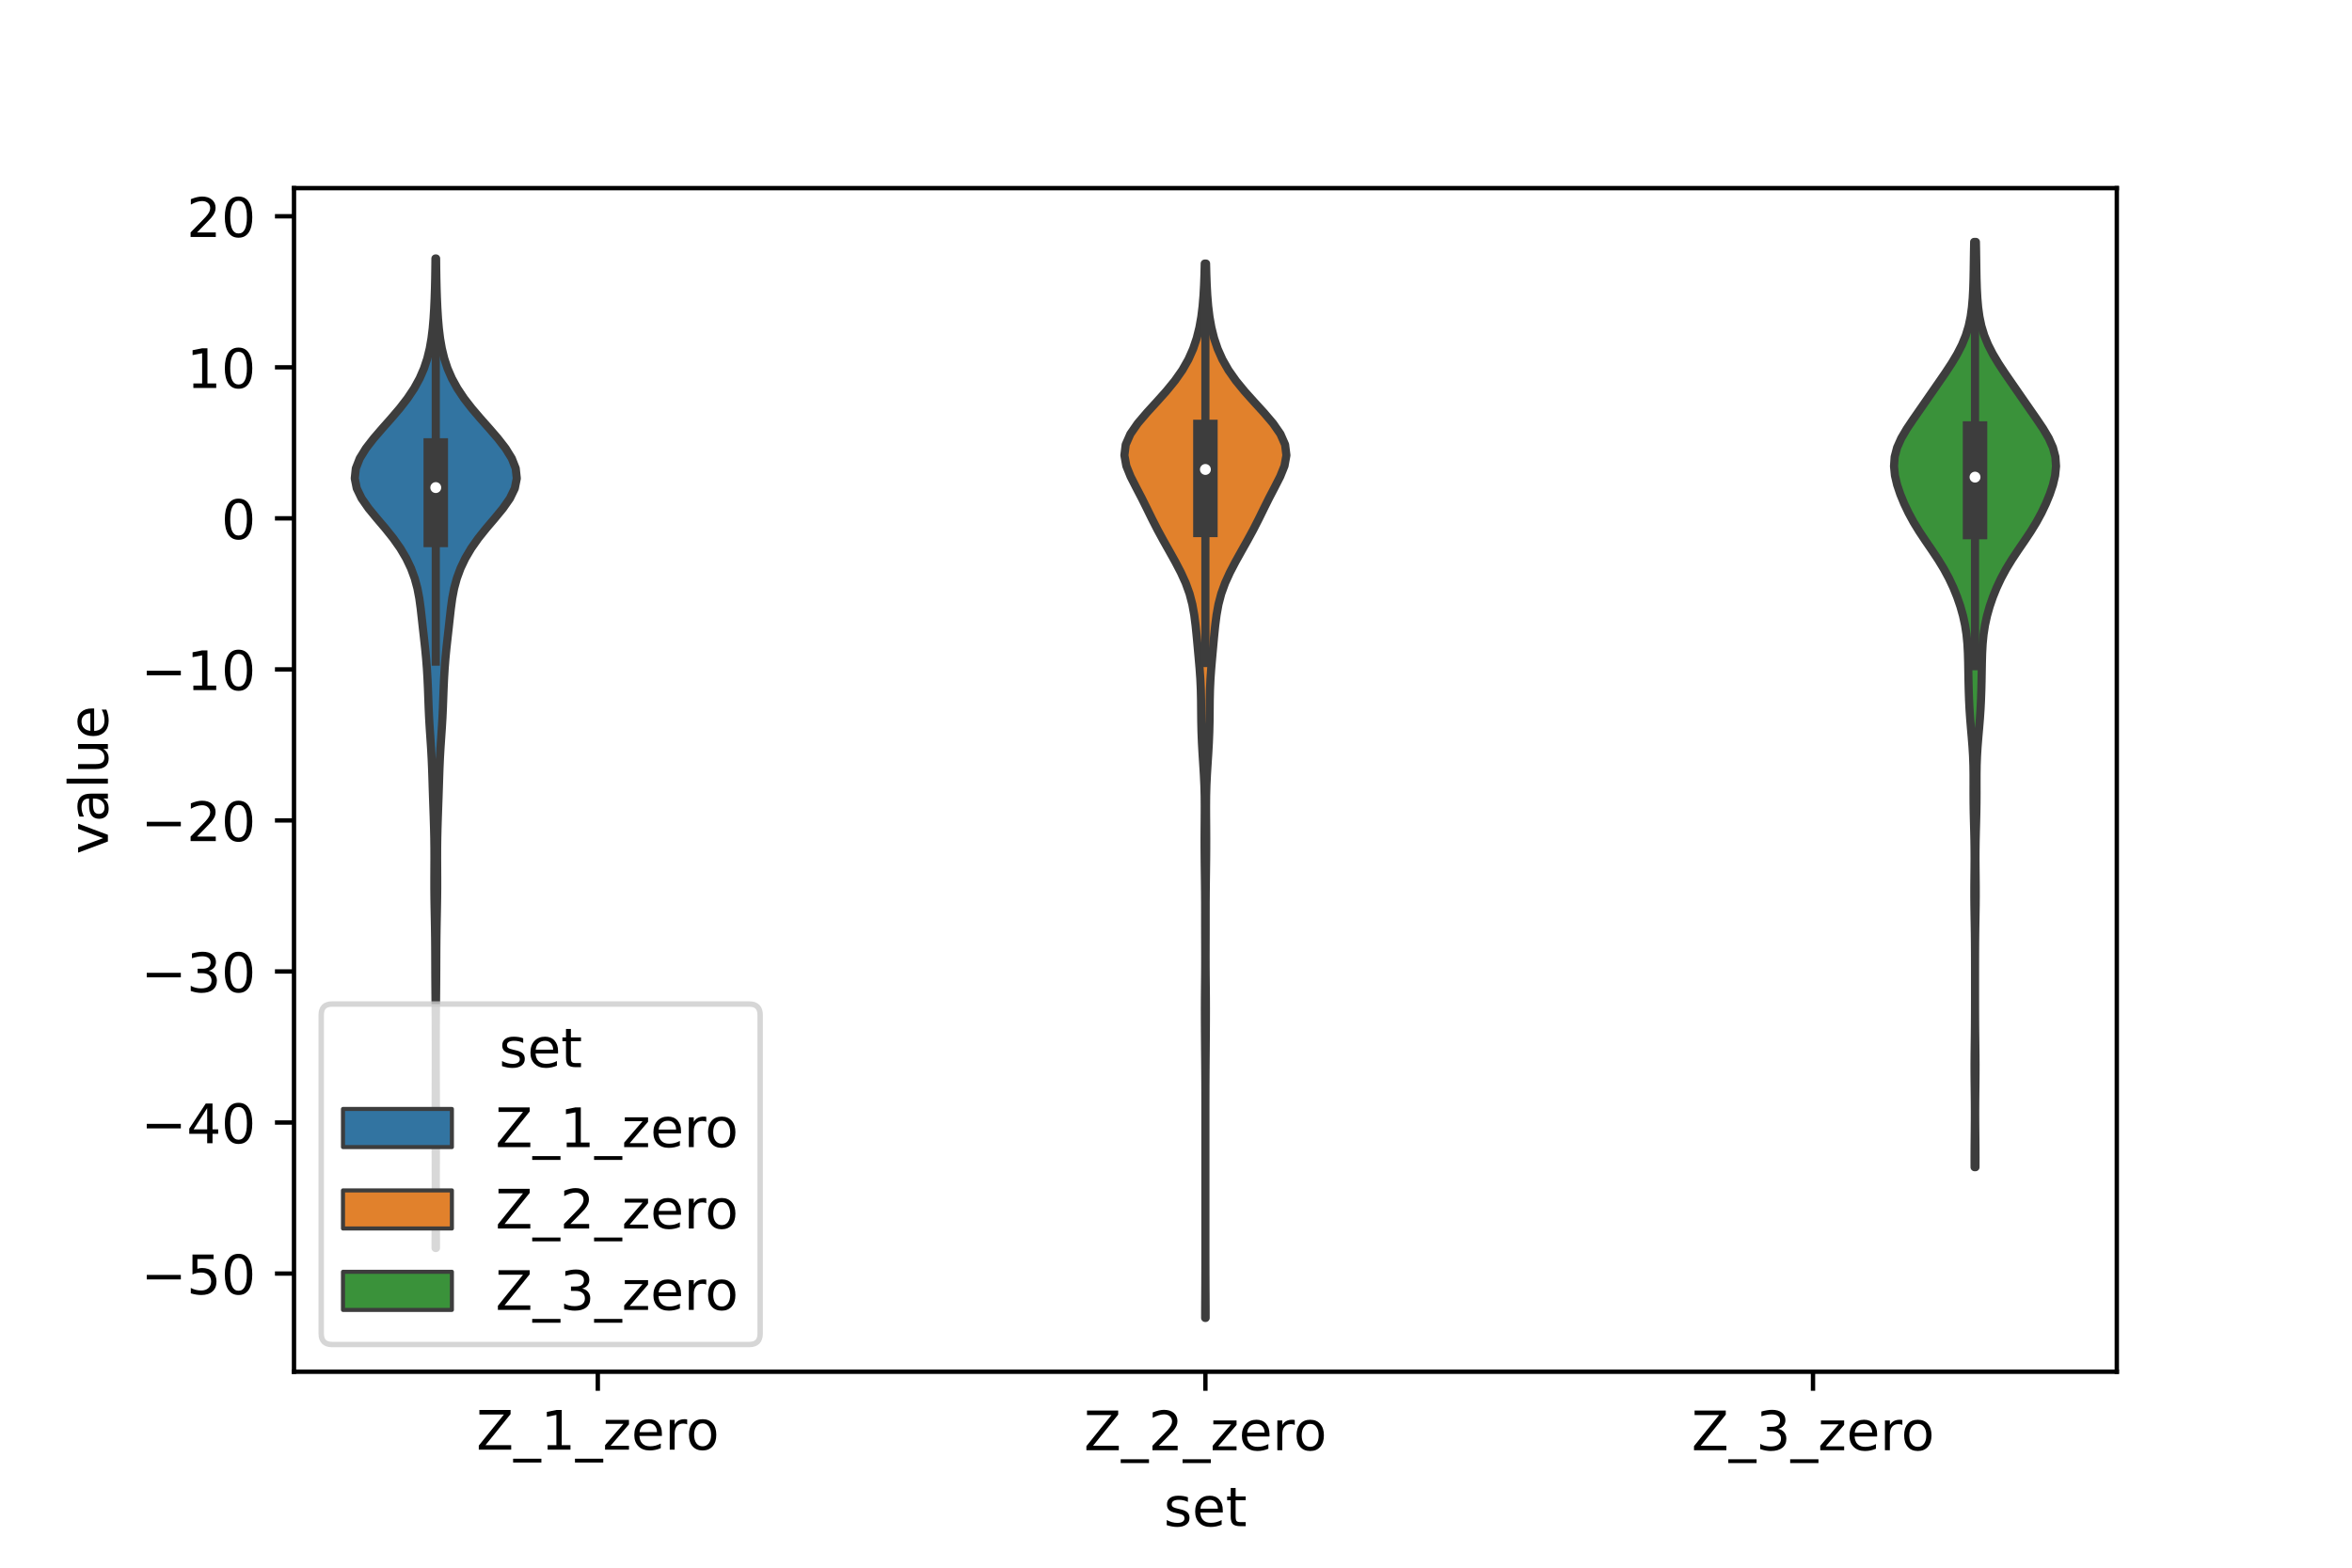 <?xml version="1.0" encoding="utf-8" standalone="no"?>
<!DOCTYPE svg PUBLIC "-//W3C//DTD SVG 1.1//EN"
  "http://www.w3.org/Graphics/SVG/1.1/DTD/svg11.dtd">
<!-- Created with matplotlib (https://matplotlib.org/) -->
<svg height="288pt" version="1.1" viewBox="0 0 432 288" width="432pt" xmlns="http://www.w3.org/2000/svg" xmlns:xlink="http://www.w3.org/1999/xlink">
 <defs>
  <style type="text/css">*{stroke-linecap:butt;stroke-linejoin:round;}</style>
 </defs>
 <g id="figure_1">
  <g id="patch_1">
   <path d="M 0 288 
L 432 288 
L 432 0 
L 0 0 
z
" style="fill:#ffffff;"/>
  </g>
  <g id="axes_1">
   <g id="patch_2">
    <path d="M 54 252 
L 388.8 252 
L 388.8 34.56 
L 54 34.56 
z
" style="fill:#ffffff;"/>
   </g>
   <g id="PolyCollection_1">
    <defs>
     <path d="M 80.078 -58.729 
L 80.002 -58.729 
L 80.005 -60.565 
L 80.013 -62.401 
L 80.022 -64.237 
L 80.029 -66.073 
L 80.034 -67.91 
L 80.036 -69.746 
L 80.035 -71.582 
L 80.03 -73.418 
L 80.023 -75.254 
L 80.014 -77.091 
L 80.006 -78.927 
L 80.003 -80.763 
L 80.005 -82.599 
L 80.011 -84.435 
L 80.02 -86.272 
L 80.029 -88.108 
L 80.034 -89.944 
L 80.037 -91.78 
L 80.039 -93.616 
L 80.038 -95.453 
L 80.036 -97.289 
L 80.031 -99.125 
L 80.021 -100.961 
L 80.007 -102.798 
L 79.99 -104.634 
L 79.973 -106.47 
L 79.959 -108.306 
L 79.951 -110.142 
L 79.945 -111.979 
L 79.936 -113.815 
L 79.92 -115.651 
L 79.894 -117.487 
L 79.86 -119.323 
L 79.824 -121.16 
L 79.794 -122.996 
L 79.776 -124.832 
L 79.776 -126.668 
L 79.785 -128.504 
L 79.793 -130.341 
L 79.788 -132.177 
L 79.765 -134.013 
L 79.723 -135.849 
L 79.667 -137.686 
L 79.604 -139.522 
L 79.539 -141.358 
L 79.479 -143.194 
L 79.421 -145.03 
L 79.358 -146.867 
L 79.279 -148.703 
L 79.176 -150.539 
L 79.054 -152.375 
L 78.929 -154.211 
L 78.819 -156.048 
L 78.734 -157.884 
L 78.666 -159.72 
L 78.599 -161.556 
L 78.515 -163.392 
L 78.405 -165.229 
L 78.261 -167.065 
L 78.083 -168.901 
L 77.882 -170.737 
L 77.674 -172.574 
L 77.472 -174.41 
L 77.265 -176.246 
L 77.015 -178.082 
L 76.667 -179.918 
L 76.17 -181.755 
L 75.494 -183.591 
L 74.62 -185.427 
L 73.536 -187.263 
L 72.242 -189.099 
L 70.772 -190.936 
L 69.211 -192.772 
L 67.7 -194.608 
L 66.415 -196.444 
L 65.527 -198.28 
L 65.16 -200.117 
L 65.358 -201.953 
L 66.078 -203.789 
L 67.213 -205.625 
L 68.636 -207.461 
L 70.221 -209.298 
L 71.85 -211.134 
L 73.419 -212.97 
L 74.842 -214.806 
L 76.069 -216.643 
L 77.079 -218.479 
L 77.877 -220.315 
L 78.484 -222.151 
L 78.931 -223.987 
L 79.25 -225.824 
L 79.475 -227.66 
L 79.632 -229.496 
L 79.745 -231.332 
L 79.828 -233.168 
L 79.889 -235.005 
L 79.931 -236.841 
L 79.96 -238.677 
L 79.98 -240.513 
L 80.1 -240.513 
L 80.1 -240.513 
L 80.12 -238.677 
L 80.149 -236.841 
L 80.191 -235.005 
L 80.252 -233.168 
L 80.335 -231.332 
L 80.448 -229.496 
L 80.605 -227.66 
L 80.83 -225.824 
L 81.149 -223.987 
L 81.596 -222.151 
L 82.203 -220.315 
L 83.001 -218.479 
L 84.011 -216.643 
L 85.238 -214.806 
L 86.661 -212.97 
L 88.23 -211.134 
L 89.859 -209.298 
L 91.444 -207.461 
L 92.867 -205.625 
L 94.002 -203.789 
L 94.722 -201.953 
L 94.92 -200.117 
L 94.553 -198.28 
L 93.665 -196.444 
L 92.38 -194.608 
L 90.869 -192.772 
L 89.308 -190.936 
L 87.838 -189.099 
L 86.544 -187.263 
L 85.46 -185.427 
L 84.586 -183.591 
L 83.91 -181.755 
L 83.413 -179.918 
L 83.065 -178.082 
L 82.815 -176.246 
L 82.608 -174.41 
L 82.406 -172.574 
L 82.198 -170.737 
L 81.997 -168.901 
L 81.819 -167.065 
L 81.675 -165.229 
L 81.565 -163.392 
L 81.481 -161.556 
L 81.414 -159.72 
L 81.346 -157.884 
L 81.261 -156.048 
L 81.151 -154.211 
L 81.026 -152.375 
L 80.904 -150.539 
L 80.801 -148.703 
L 80.722 -146.867 
L 80.659 -145.03 
L 80.601 -143.194 
L 80.541 -141.358 
L 80.476 -139.522 
L 80.413 -137.686 
L 80.357 -135.849 
L 80.315 -134.013 
L 80.292 -132.177 
L 80.287 -130.341 
L 80.295 -128.504 
L 80.304 -126.668 
L 80.304 -124.832 
L 80.286 -122.996 
L 80.256 -121.16 
L 80.22 -119.323 
L 80.186 -117.487 
L 80.16 -115.651 
L 80.144 -113.815 
L 80.135 -111.979 
L 80.129 -110.142 
L 80.121 -108.306 
L 80.107 -106.47 
L 80.09 -104.634 
L 80.073 -102.798 
L 80.059 -100.961 
L 80.049 -99.125 
L 80.044 -97.289 
L 80.042 -95.453 
L 80.041 -93.616 
L 80.043 -91.78 
L 80.046 -89.944 
L 80.051 -88.108 
L 80.06 -86.272 
L 80.069 -84.435 
L 80.075 -82.599 
L 80.077 -80.763 
L 80.074 -78.927 
L 80.066 -77.091 
L 80.057 -75.254 
L 80.05 -73.418 
L 80.045 -71.582 
L 80.044 -69.746 
L 80.046 -67.91 
L 80.051 -66.073 
L 80.058 -64.237 
L 80.067 -62.401 
L 80.075 -60.565 
L 80.078 -58.729 
z
" id="m6e4113f331" style="stroke:#3d3d3d;stroke-width:1.5;"/>
    </defs>
    <g clip-path="url(#pb51e93d562)">
     <use style="fill:#3274a1;stroke:#3d3d3d;stroke-width:1.5;" x="0" xlink:href="#m6e4113f331" y="288"/>
    </g>
   </g>
   <g id="PolyCollection_2">
    <defs>
     <path d="M 221.443 -45.884 
L 221.357 -45.884 
L 221.361 -47.84 
L 221.372 -49.797 
L 221.384 -51.753 
L 221.392 -53.71 
L 221.397 -55.666 
L 221.399 -57.623 
L 221.4 -59.579 
L 221.4 -61.536 
L 221.4 -63.492 
L 221.4 -65.449 
L 221.4 -67.405 
L 221.4 -69.362 
L 221.4 -71.318 
L 221.4 -73.275 
L 221.4 -75.231 
L 221.4 -77.188 
L 221.4 -79.144 
L 221.4 -81.101 
L 221.4 -83.057 
L 221.399 -85.014 
L 221.396 -86.97 
L 221.391 -88.927 
L 221.38 -90.883 
L 221.366 -92.84 
L 221.349 -94.796 
L 221.334 -96.753 
L 221.32 -98.709 
L 221.311 -100.666 
L 221.307 -102.622 
L 221.313 -104.579 
L 221.329 -106.535 
L 221.347 -108.492 
L 221.361 -110.448 
L 221.364 -112.405 
L 221.36 -114.361 
L 221.354 -116.318 
L 221.352 -118.274 
L 221.353 -120.231 
L 221.35 -122.187 
L 221.337 -124.144 
L 221.316 -126.1 
L 221.29 -128.057 
L 221.267 -130.013 
L 221.252 -131.97 
L 221.248 -133.926 
L 221.257 -135.883 
L 221.272 -137.839 
L 221.28 -139.796 
L 221.266 -141.752 
L 221.213 -143.709 
L 221.12 -145.665 
L 221 -147.622 
L 220.874 -149.578 
L 220.764 -151.535 
L 220.686 -153.491 
L 220.64 -155.448 
L 220.619 -157.404 
L 220.601 -159.361 
L 220.557 -161.317 
L 220.467 -163.274 
L 220.328 -165.23 
L 220.159 -167.187 
L 219.981 -169.143 
L 219.8 -171.1 
L 219.602 -173.056 
L 219.353 -175.013 
L 219.002 -176.969 
L 218.491 -178.926 
L 217.785 -180.882 
L 216.895 -182.839 
L 215.873 -184.795 
L 214.782 -186.752 
L 213.68 -188.708 
L 212.617 -190.665 
L 211.617 -192.621 
L 210.659 -194.578 
L 209.684 -196.534 
L 208.663 -198.491 
L 207.665 -200.447 
L 206.875 -202.404 
L 206.52 -204.36 
L 206.762 -206.317 
L 207.621 -208.273 
L 208.979 -210.23 
L 210.647 -212.186 
L 212.434 -214.143 
L 214.188 -216.099 
L 215.792 -218.056 
L 217.167 -220.012 
L 218.281 -221.969 
L 219.15 -223.925 
L 219.811 -225.882 
L 220.3 -227.838 
L 220.649 -229.795 
L 220.888 -231.751 
L 221.05 -233.708 
L 221.158 -235.664 
L 221.229 -237.621 
L 221.278 -239.577 
L 221.522 -239.577 
L 221.522 -239.577 
L 221.571 -237.621 
L 221.642 -235.664 
L 221.75 -233.708 
L 221.912 -231.751 
L 222.151 -229.795 
L 222.5 -227.838 
L 222.989 -225.882 
L 223.65 -223.925 
L 224.519 -221.969 
L 225.633 -220.012 
L 227.008 -218.056 
L 228.612 -216.099 
L 230.366 -214.143 
L 232.153 -212.186 
L 233.821 -210.23 
L 235.179 -208.273 
L 236.038 -206.317 
L 236.28 -204.36 
L 235.925 -202.404 
L 235.135 -200.447 
L 234.137 -198.491 
L 233.116 -196.534 
L 232.141 -194.578 
L 231.183 -192.621 
L 230.183 -190.665 
L 229.12 -188.708 
L 228.018 -186.752 
L 226.927 -184.795 
L 225.905 -182.839 
L 225.015 -180.882 
L 224.309 -178.926 
L 223.798 -176.969 
L 223.447 -175.013 
L 223.198 -173.056 
L 223 -171.1 
L 222.819 -169.143 
L 222.641 -167.187 
L 222.472 -165.23 
L 222.333 -163.274 
L 222.243 -161.317 
L 222.199 -159.361 
L 222.181 -157.404 
L 222.16 -155.448 
L 222.114 -153.491 
L 222.036 -151.535 
L 221.926 -149.578 
L 221.8 -147.622 
L 221.68 -145.665 
L 221.587 -143.709 
L 221.534 -141.752 
L 221.52 -139.796 
L 221.528 -137.839 
L 221.543 -135.883 
L 221.552 -133.926 
L 221.548 -131.97 
L 221.533 -130.013 
L 221.51 -128.057 
L 221.484 -126.1 
L 221.463 -124.144 
L 221.45 -122.187 
L 221.447 -120.231 
L 221.448 -118.274 
L 221.446 -116.318 
L 221.44 -114.361 
L 221.436 -112.405 
L 221.439 -110.448 
L 221.453 -108.492 
L 221.471 -106.535 
L 221.487 -104.579 
L 221.493 -102.622 
L 221.489 -100.666 
L 221.48 -98.709 
L 221.466 -96.753 
L 221.451 -94.796 
L 221.434 -92.84 
L 221.42 -90.883 
L 221.409 -88.927 
L 221.404 -86.97 
L 221.401 -85.014 
L 221.4 -83.057 
L 221.4 -81.101 
L 221.4 -79.144 
L 221.4 -77.188 
L 221.4 -75.231 
L 221.4 -73.275 
L 221.4 -71.318 
L 221.4 -69.362 
L 221.4 -67.405 
L 221.4 -65.449 
L 221.4 -63.492 
L 221.4 -61.536 
L 221.4 -59.579 
L 221.401 -57.623 
L 221.403 -55.666 
L 221.408 -53.71 
L 221.416 -51.753 
L 221.428 -49.797 
L 221.439 -47.84 
L 221.443 -45.884 
z
" id="m8545735119" style="stroke:#3d3d3d;stroke-width:1.5;"/>
    </defs>
    <g clip-path="url(#pb51e93d562)">
     <use style="fill:#e1812c;stroke:#3d3d3d;stroke-width:1.5;" x="0" xlink:href="#m8545735119" y="288"/>
    </g>
   </g>
   <g id="PolyCollection_3">
    <defs>
     <path d="M 362.841 -73.581 
L 362.679 -73.581 
L 362.674 -75.298 
L 362.68 -77.014 
L 362.695 -78.731 
L 362.712 -80.448 
L 362.725 -82.165 
L 362.729 -83.882 
L 362.722 -85.599 
L 362.706 -87.316 
L 362.686 -89.033 
L 362.673 -90.75 
L 362.67 -92.467 
L 362.681 -94.184 
L 362.701 -95.901 
L 362.722 -97.618 
L 362.739 -99.334 
L 362.75 -101.051 
L 362.756 -102.768 
L 362.759 -104.485 
L 362.76 -106.202 
L 362.76 -107.919 
L 362.759 -109.636 
L 362.757 -111.353 
L 362.753 -113.07 
L 362.743 -114.787 
L 362.726 -116.504 
L 362.701 -118.221 
L 362.672 -119.938 
L 362.645 -121.655 
L 362.631 -123.371 
L 362.633 -125.088 
L 362.648 -126.805 
L 362.666 -128.522 
L 362.677 -130.239 
L 362.671 -131.956 
L 362.647 -133.673 
L 362.607 -135.39 
L 362.56 -137.107 
L 362.518 -138.824 
L 362.491 -140.541 
L 362.482 -142.258 
L 362.484 -143.975 
L 362.483 -145.692 
L 362.459 -147.408 
L 362.396 -149.125 
L 362.291 -150.842 
L 362.154 -152.559 
L 362.004 -154.276 
L 361.864 -155.993 
L 361.749 -157.71 
L 361.663 -159.427 
L 361.603 -161.144 
L 361.561 -162.861 
L 361.53 -164.578 
L 361.5 -166.295 
L 361.452 -168.012 
L 361.36 -169.728 
L 361.194 -171.445 
L 360.929 -173.162 
L 360.555 -174.879 
L 360.071 -176.596 
L 359.482 -178.313 
L 358.788 -180.03 
L 357.981 -181.747 
L 357.054 -183.464 
L 356.007 -185.181 
L 354.868 -186.898 
L 353.691 -188.615 
L 352.546 -190.332 
L 351.493 -192.049 
L 350.559 -193.765 
L 349.742 -195.482 
L 349.035 -197.199 
L 348.457 -198.916 
L 348.051 -200.633 
L 347.88 -202.35 
L 348.001 -204.067 
L 348.451 -205.784 
L 349.218 -207.501 
L 350.231 -209.218 
L 351.382 -210.935 
L 352.577 -212.652 
L 353.769 -214.369 
L 354.956 -216.086 
L 356.147 -217.802 
L 357.329 -219.519 
L 358.459 -221.236 
L 359.486 -222.953 
L 360.365 -224.67 
L 361.068 -226.387 
L 361.592 -228.104 
L 361.953 -229.821 
L 362.188 -231.538 
L 362.335 -233.255 
L 362.426 -234.972 
L 362.481 -236.689 
L 362.514 -238.406 
L 362.539 -240.123 
L 362.566 -241.839 
L 362.601 -243.556 
L 362.919 -243.556 
L 362.919 -243.556 
L 362.954 -241.839 
L 362.981 -240.123 
L 363.006 -238.406 
L 363.039 -236.689 
L 363.094 -234.972 
L 363.185 -233.255 
L 363.332 -231.538 
L 363.567 -229.821 
L 363.928 -228.104 
L 364.452 -226.387 
L 365.155 -224.67 
L 366.034 -222.953 
L 367.061 -221.236 
L 368.191 -219.519 
L 369.373 -217.802 
L 370.564 -216.086 
L 371.751 -214.369 
L 372.943 -212.652 
L 374.138 -210.935 
L 375.289 -209.218 
L 376.302 -207.501 
L 377.069 -205.784 
L 377.519 -204.067 
L 377.64 -202.35 
L 377.469 -200.633 
L 377.063 -198.916 
L 376.485 -197.199 
L 375.778 -195.482 
L 374.961 -193.765 
L 374.027 -192.049 
L 372.974 -190.332 
L 371.829 -188.615 
L 370.652 -186.898 
L 369.513 -185.181 
L 368.466 -183.464 
L 367.539 -181.747 
L 366.732 -180.03 
L 366.038 -178.313 
L 365.449 -176.596 
L 364.965 -174.879 
L 364.591 -173.162 
L 364.326 -171.445 
L 364.16 -169.728 
L 364.068 -168.012 
L 364.02 -166.295 
L 363.99 -164.578 
L 363.959 -162.861 
L 363.917 -161.144 
L 363.857 -159.427 
L 363.771 -157.71 
L 363.656 -155.993 
L 363.516 -154.276 
L 363.366 -152.559 
L 363.229 -150.842 
L 363.124 -149.125 
L 363.061 -147.408 
L 363.037 -145.692 
L 363.036 -143.975 
L 363.038 -142.258 
L 363.029 -140.541 
L 363.002 -138.824 
L 362.96 -137.107 
L 362.913 -135.39 
L 362.873 -133.673 
L 362.849 -131.956 
L 362.843 -130.239 
L 362.854 -128.522 
L 362.872 -126.805 
L 362.887 -125.088 
L 362.889 -123.371 
L 362.875 -121.655 
L 362.848 -119.938 
L 362.819 -118.221 
L 362.794 -116.504 
L 362.777 -114.787 
L 362.767 -113.07 
L 362.763 -111.353 
L 362.761 -109.636 
L 362.76 -107.919 
L 362.76 -106.202 
L 362.761 -104.485 
L 362.764 -102.768 
L 362.77 -101.051 
L 362.781 -99.334 
L 362.798 -97.618 
L 362.819 -95.901 
L 362.839 -94.184 
L 362.85 -92.467 
L 362.847 -90.75 
L 362.834 -89.033 
L 362.814 -87.316 
L 362.798 -85.599 
L 362.791 -83.882 
L 362.795 -82.165 
L 362.808 -80.448 
L 362.825 -78.731 
L 362.84 -77.014 
L 362.846 -75.298 
L 362.841 -73.581 
z
" id="mbd180a47b1" style="stroke:#3d3d3d;stroke-width:1.5;"/>
    </defs>
    <g clip-path="url(#pb51e93d562)">
     <use style="fill:#3a923a;stroke:#3d3d3d;stroke-width:1.5;" x="0" xlink:href="#mbd180a47b1" y="288"/>
    </g>
   </g>
   <g id="patch_3">
    <path clip-path="url(#pb51e93d562)" d="M 109.8 95.226 
L 109.8 95.226 
L 109.8 95.226 
L 109.8 95.226 
z
" style="fill:#3274a1;stroke:#3d3d3d;stroke-linejoin:miter;stroke-width:0.75;"/>
   </g>
   <g id="patch_4">
    <path clip-path="url(#pb51e93d562)" d="M 109.8 95.226 
L 109.8 95.226 
L 109.8 95.226 
L 109.8 95.226 
z
" style="fill:#e1812c;stroke:#3d3d3d;stroke-linejoin:miter;stroke-width:0.75;"/>
   </g>
   <g id="patch_5">
    <path clip-path="url(#pb51e93d562)" d="M 109.8 95.226 
L 109.8 95.226 
L 109.8 95.226 
L 109.8 95.226 
z
" style="fill:#3a923a;stroke:#3d3d3d;stroke-linejoin:miter;stroke-width:0.75;"/>
   </g>
   <g id="matplotlib.axis_1">
    <g id="xtick_1">
     <g id="line2d_1">
      <defs>
       <path d="M 0 0 
L 0 3.5 
" id="m32f12df54b" style="stroke:#000000;stroke-width:0.8;"/>
      </defs>
      <g>
       <use style="stroke:#000000;stroke-width:0.8;" x="109.8" xlink:href="#m32f12df54b" y="252"/>
      </g>
     </g>
     <g id="text_1">
      <!-- Z_1_zero -->
      <g transform="translate(87.491 266.32)scale(0.1 -0.1)">
       <defs>
        <path d="M 5.609 72.906 
L 62.891 72.906 
L 62.891 65.375 
L 16.797 8.297 
L 64.016 8.297 
L 64.016 0 
L 4.5 0 
L 4.5 7.516 
L 50.594 64.594 
L 5.609 64.594 
z
" id="DejaVuSans-90"/>
        <path d="M 50.984 -16.609 
L 50.984 -23.578 
L -0.984 -23.578 
L -0.984 -16.609 
z
" id="DejaVuSans-95"/>
        <path d="M 12.406 8.297 
L 28.516 8.297 
L 28.516 63.922 
L 10.984 60.406 
L 10.984 69.391 
L 28.422 72.906 
L 38.281 72.906 
L 38.281 8.297 
L 54.391 8.297 
L 54.391 0 
L 12.406 0 
z
" id="DejaVuSans-49"/>
        <path d="M 5.516 54.688 
L 48.188 54.688 
L 48.188 46.484 
L 14.406 7.172 
L 48.188 7.172 
L 48.188 0 
L 4.297 0 
L 4.297 8.203 
L 38.094 47.516 
L 5.516 47.516 
z
" id="DejaVuSans-122"/>
        <path d="M 56.203 29.594 
L 56.203 25.203 
L 14.891 25.203 
Q 15.484 15.922 20.484 11.062 
Q 25.484 6.203 34.422 6.203 
Q 39.594 6.203 44.453 7.469 
Q 49.312 8.734 54.109 11.281 
L 54.109 2.781 
Q 49.266 0.734 44.188 -0.344 
Q 39.109 -1.422 33.891 -1.422 
Q 20.797 -1.422 13.156 6.188 
Q 5.516 13.812 5.516 26.812 
Q 5.516 40.234 12.766 48.109 
Q 20.016 56 32.328 56 
Q 43.359 56 49.781 48.891 
Q 56.203 41.797 56.203 29.594 
z
M 47.219 32.234 
Q 47.125 39.594 43.094 43.984 
Q 39.062 48.391 32.422 48.391 
Q 24.906 48.391 20.391 44.141 
Q 15.875 39.891 15.188 32.172 
z
" id="DejaVuSans-101"/>
        <path d="M 41.109 46.297 
Q 39.594 47.172 37.812 47.578 
Q 36.031 48 33.891 48 
Q 26.266 48 22.188 43.047 
Q 18.109 38.094 18.109 28.812 
L 18.109 0 
L 9.078 0 
L 9.078 54.688 
L 18.109 54.688 
L 18.109 46.188 
Q 20.953 51.172 25.484 53.578 
Q 30.031 56 36.531 56 
Q 37.453 56 38.578 55.875 
Q 39.703 55.766 41.062 55.516 
z
" id="DejaVuSans-114"/>
        <path d="M 30.609 48.391 
Q 23.391 48.391 19.188 42.75 
Q 14.984 37.109 14.984 27.297 
Q 14.984 17.484 19.156 11.844 
Q 23.344 6.203 30.609 6.203 
Q 37.797 6.203 41.984 11.859 
Q 46.188 17.531 46.188 27.297 
Q 46.188 37.016 41.984 42.703 
Q 37.797 48.391 30.609 48.391 
z
M 30.609 56 
Q 42.328 56 49.016 48.375 
Q 55.719 40.766 55.719 27.297 
Q 55.719 13.875 49.016 6.219 
Q 42.328 -1.422 30.609 -1.422 
Q 18.844 -1.422 12.172 6.219 
Q 5.516 13.875 5.516 27.297 
Q 5.516 40.766 12.172 48.375 
Q 18.844 56 30.609 56 
z
" id="DejaVuSans-111"/>
       </defs>
       <use xlink:href="#DejaVuSans-90"/>
       <use x="68.506" xlink:href="#DejaVuSans-95"/>
       <use x="118.506" xlink:href="#DejaVuSans-49"/>
       <use x="182.129" xlink:href="#DejaVuSans-95"/>
       <use x="232.129" xlink:href="#DejaVuSans-122"/>
       <use x="284.619" xlink:href="#DejaVuSans-101"/>
       <use x="346.143" xlink:href="#DejaVuSans-114"/>
       <use x="385.006" xlink:href="#DejaVuSans-111"/>
      </g>
     </g>
    </g>
    <g id="xtick_2">
     <g id="line2d_2">
      <g>
       <use style="stroke:#000000;stroke-width:0.8;" x="221.4" xlink:href="#m32f12df54b" y="252"/>
      </g>
     </g>
     <g id="text_2">
      <!-- Z_2_zero -->
      <g transform="translate(199.091 266.422)scale(0.1 -0.1)">
       <defs>
        <path d="M 19.188 8.297 
L 53.609 8.297 
L 53.609 0 
L 7.328 0 
L 7.328 8.297 
Q 12.938 14.109 22.625 23.891 
Q 32.328 33.688 34.812 36.531 
Q 39.547 41.844 41.422 45.531 
Q 43.312 49.219 43.312 52.781 
Q 43.312 58.594 39.234 62.25 
Q 35.156 65.922 28.609 65.922 
Q 23.969 65.922 18.812 64.312 
Q 13.672 62.703 7.812 59.422 
L 7.812 69.391 
Q 13.766 71.781 18.938 73 
Q 24.125 74.219 28.422 74.219 
Q 39.75 74.219 46.484 68.547 
Q 53.219 62.891 53.219 53.422 
Q 53.219 48.922 51.531 44.891 
Q 49.859 40.875 45.406 35.406 
Q 44.188 33.984 37.641 27.219 
Q 31.109 20.453 19.188 8.297 
z
" id="DejaVuSans-50"/>
       </defs>
       <use xlink:href="#DejaVuSans-90"/>
       <use x="68.506" xlink:href="#DejaVuSans-95"/>
       <use x="118.506" xlink:href="#DejaVuSans-50"/>
       <use x="182.129" xlink:href="#DejaVuSans-95"/>
       <use x="232.129" xlink:href="#DejaVuSans-122"/>
       <use x="284.619" xlink:href="#DejaVuSans-101"/>
       <use x="346.143" xlink:href="#DejaVuSans-114"/>
       <use x="385.006" xlink:href="#DejaVuSans-111"/>
      </g>
     </g>
    </g>
    <g id="xtick_3">
     <g id="line2d_3">
      <g>
       <use style="stroke:#000000;stroke-width:0.8;" x="333" xlink:href="#m32f12df54b" y="252"/>
      </g>
     </g>
     <g id="text_3">
      <!-- Z_3_zero -->
      <g transform="translate(310.691 266.422)scale(0.1 -0.1)">
       <defs>
        <path d="M 40.578 39.312 
Q 47.656 37.797 51.625 33 
Q 55.609 28.219 55.609 21.188 
Q 55.609 10.406 48.188 4.484 
Q 40.766 -1.422 27.094 -1.422 
Q 22.516 -1.422 17.656 -0.516 
Q 12.797 0.391 7.625 2.203 
L 7.625 11.719 
Q 11.719 9.328 16.594 8.109 
Q 21.484 6.891 26.812 6.891 
Q 36.078 6.891 40.938 10.547 
Q 45.797 14.203 45.797 21.188 
Q 45.797 27.641 41.281 31.266 
Q 36.766 34.906 28.719 34.906 
L 20.219 34.906 
L 20.219 43.016 
L 29.109 43.016 
Q 36.375 43.016 40.234 45.922 
Q 44.094 48.828 44.094 54.297 
Q 44.094 59.906 40.109 62.906 
Q 36.141 65.922 28.719 65.922 
Q 24.656 65.922 20.016 65.031 
Q 15.375 64.156 9.812 62.312 
L 9.812 71.094 
Q 15.438 72.656 20.344 73.438 
Q 25.25 74.219 29.594 74.219 
Q 40.828 74.219 47.359 69.109 
Q 53.906 64.016 53.906 55.328 
Q 53.906 49.266 50.438 45.094 
Q 46.969 40.922 40.578 39.312 
z
" id="DejaVuSans-51"/>
       </defs>
       <use xlink:href="#DejaVuSans-90"/>
       <use x="68.506" xlink:href="#DejaVuSans-95"/>
       <use x="118.506" xlink:href="#DejaVuSans-51"/>
       <use x="182.129" xlink:href="#DejaVuSans-95"/>
       <use x="232.129" xlink:href="#DejaVuSans-122"/>
       <use x="284.619" xlink:href="#DejaVuSans-101"/>
       <use x="346.143" xlink:href="#DejaVuSans-114"/>
       <use x="385.006" xlink:href="#DejaVuSans-111"/>
      </g>
     </g>
    </g>
    <g id="text_4">
     <!-- set -->
     <g transform="translate(213.759 280.378)scale(0.1 -0.1)">
      <defs>
       <path d="M 44.281 53.078 
L 44.281 44.578 
Q 40.484 46.531 36.375 47.5 
Q 32.281 48.484 27.875 48.484 
Q 21.188 48.484 17.844 46.438 
Q 14.5 44.391 14.5 40.281 
Q 14.5 37.156 16.891 35.375 
Q 19.281 33.594 26.516 31.984 
L 29.594 31.297 
Q 39.156 29.25 43.188 25.516 
Q 47.219 21.781 47.219 15.094 
Q 47.219 7.469 41.188 3.016 
Q 35.156 -1.422 24.609 -1.422 
Q 20.219 -1.422 15.453 -0.562 
Q 10.688 0.297 5.422 2 
L 5.422 11.281 
Q 10.406 8.688 15.234 7.391 
Q 20.062 6.109 24.812 6.109 
Q 31.156 6.109 34.562 8.281 
Q 37.984 10.453 37.984 14.406 
Q 37.984 18.062 35.516 20.016 
Q 33.062 21.969 24.703 23.781 
L 21.578 24.516 
Q 13.234 26.266 9.516 29.906 
Q 5.812 33.547 5.812 39.891 
Q 5.812 47.609 11.281 51.797 
Q 16.75 56 26.812 56 
Q 31.781 56 36.172 55.266 
Q 40.578 54.547 44.281 53.078 
z
" id="DejaVuSans-115"/>
       <path d="M 18.312 70.219 
L 18.312 54.688 
L 36.812 54.688 
L 36.812 47.703 
L 18.312 47.703 
L 18.312 18.016 
Q 18.312 11.328 20.141 9.422 
Q 21.969 7.516 27.594 7.516 
L 36.812 7.516 
L 36.812 0 
L 27.594 0 
Q 17.188 0 13.234 3.875 
Q 9.281 7.766 9.281 18.016 
L 9.281 47.703 
L 2.688 47.703 
L 2.688 54.688 
L 9.281 54.688 
L 9.281 70.219 
z
" id="DejaVuSans-116"/>
      </defs>
      <use xlink:href="#DejaVuSans-115"/>
      <use x="52.1" xlink:href="#DejaVuSans-101"/>
      <use x="113.623" xlink:href="#DejaVuSans-116"/>
     </g>
    </g>
   </g>
   <g id="matplotlib.axis_2">
    <g id="ytick_1">
     <g id="line2d_4">
      <defs>
       <path d="M 0 0 
L -3.5 0 
" id="m3d34d4b0a4" style="stroke:#000000;stroke-width:0.8;"/>
      </defs>
      <g>
       <use style="stroke:#000000;stroke-width:0.8;" x="54" xlink:href="#m3d34d4b0a4" y="233.965"/>
      </g>
     </g>
     <g id="text_5">
      <!-- −50 -->
      <g transform="translate(25.895 237.764)scale(0.1 -0.1)">
       <defs>
        <path d="M 10.594 35.5 
L 73.188 35.5 
L 73.188 27.203 
L 10.594 27.203 
z
" id="DejaVuSans-8722"/>
        <path d="M 10.797 72.906 
L 49.516 72.906 
L 49.516 64.594 
L 19.828 64.594 
L 19.828 46.734 
Q 21.969 47.469 24.109 47.828 
Q 26.266 48.188 28.422 48.188 
Q 40.625 48.188 47.75 41.5 
Q 54.891 34.812 54.891 23.391 
Q 54.891 11.625 47.562 5.094 
Q 40.234 -1.422 26.906 -1.422 
Q 22.312 -1.422 17.547 -0.641 
Q 12.797 0.141 7.719 1.703 
L 7.719 11.625 
Q 12.109 9.234 16.797 8.062 
Q 21.484 6.891 26.703 6.891 
Q 35.156 6.891 40.078 11.328 
Q 45.016 15.766 45.016 23.391 
Q 45.016 31 40.078 35.438 
Q 35.156 39.891 26.703 39.891 
Q 22.75 39.891 18.812 39.016 
Q 14.891 38.141 10.797 36.281 
z
" id="DejaVuSans-53"/>
        <path d="M 31.781 66.406 
Q 24.172 66.406 20.328 58.906 
Q 16.5 51.422 16.5 36.375 
Q 16.5 21.391 20.328 13.891 
Q 24.172 6.391 31.781 6.391 
Q 39.453 6.391 43.281 13.891 
Q 47.125 21.391 47.125 36.375 
Q 47.125 51.422 43.281 58.906 
Q 39.453 66.406 31.781 66.406 
z
M 31.781 74.219 
Q 44.047 74.219 50.516 64.516 
Q 56.984 54.828 56.984 36.375 
Q 56.984 17.969 50.516 8.266 
Q 44.047 -1.422 31.781 -1.422 
Q 19.531 -1.422 13.062 8.266 
Q 6.594 17.969 6.594 36.375 
Q 6.594 54.828 13.062 64.516 
Q 19.531 74.219 31.781 74.219 
z
" id="DejaVuSans-48"/>
       </defs>
       <use xlink:href="#DejaVuSans-8722"/>
       <use x="83.789" xlink:href="#DejaVuSans-53"/>
       <use x="147.412" xlink:href="#DejaVuSans-48"/>
      </g>
     </g>
    </g>
    <g id="ytick_2">
     <g id="line2d_5">
      <g>
       <use style="stroke:#000000;stroke-width:0.8;" x="54" xlink:href="#m3d34d4b0a4" y="206.217"/>
      </g>
     </g>
     <g id="text_6">
      <!-- −40 -->
      <g transform="translate(25.895 210.016)scale(0.1 -0.1)">
       <defs>
        <path d="M 37.797 64.312 
L 12.891 25.391 
L 37.797 25.391 
z
M 35.203 72.906 
L 47.609 72.906 
L 47.609 25.391 
L 58.016 25.391 
L 58.016 17.188 
L 47.609 17.188 
L 47.609 0 
L 37.797 0 
L 37.797 17.188 
L 4.891 17.188 
L 4.891 26.703 
z
" id="DejaVuSans-52"/>
       </defs>
       <use xlink:href="#DejaVuSans-8722"/>
       <use x="83.789" xlink:href="#DejaVuSans-52"/>
       <use x="147.412" xlink:href="#DejaVuSans-48"/>
      </g>
     </g>
    </g>
    <g id="ytick_3">
     <g id="line2d_6">
      <g>
       <use style="stroke:#000000;stroke-width:0.8;" x="54" xlink:href="#m3d34d4b0a4" y="178.469"/>
      </g>
     </g>
     <g id="text_7">
      <!-- −30 -->
      <g transform="translate(25.895 182.268)scale(0.1 -0.1)">
       <use xlink:href="#DejaVuSans-8722"/>
       <use x="83.789" xlink:href="#DejaVuSans-51"/>
       <use x="147.412" xlink:href="#DejaVuSans-48"/>
      </g>
     </g>
    </g>
    <g id="ytick_4">
     <g id="line2d_7">
      <g>
       <use style="stroke:#000000;stroke-width:0.8;" x="54" xlink:href="#m3d34d4b0a4" y="150.721"/>
      </g>
     </g>
     <g id="text_8">
      <!-- −20 -->
      <g transform="translate(25.895 154.521)scale(0.1 -0.1)">
       <use xlink:href="#DejaVuSans-8722"/>
       <use x="83.789" xlink:href="#DejaVuSans-50"/>
       <use x="147.412" xlink:href="#DejaVuSans-48"/>
      </g>
     </g>
    </g>
    <g id="ytick_5">
     <g id="line2d_8">
      <g>
       <use style="stroke:#000000;stroke-width:0.8;" x="54" xlink:href="#m3d34d4b0a4" y="122.974"/>
      </g>
     </g>
     <g id="text_9">
      <!-- −10 -->
      <g transform="translate(25.895 126.773)scale(0.1 -0.1)">
       <use xlink:href="#DejaVuSans-8722"/>
       <use x="83.789" xlink:href="#DejaVuSans-49"/>
       <use x="147.412" xlink:href="#DejaVuSans-48"/>
      </g>
     </g>
    </g>
    <g id="ytick_6">
     <g id="line2d_9">
      <g>
       <use style="stroke:#000000;stroke-width:0.8;" x="54" xlink:href="#m3d34d4b0a4" y="95.226"/>
      </g>
     </g>
     <g id="text_10">
      <!-- 0 -->
      <g transform="translate(40.638 99.025)scale(0.1 -0.1)">
       <use xlink:href="#DejaVuSans-48"/>
      </g>
     </g>
    </g>
    <g id="ytick_7">
     <g id="line2d_10">
      <g>
       <use style="stroke:#000000;stroke-width:0.8;" x="54" xlink:href="#m3d34d4b0a4" y="67.478"/>
      </g>
     </g>
     <g id="text_11">
      <!-- 10 -->
      <g transform="translate(34.275 71.277)scale(0.1 -0.1)">
       <use xlink:href="#DejaVuSans-49"/>
       <use x="63.623" xlink:href="#DejaVuSans-48"/>
      </g>
     </g>
    </g>
    <g id="ytick_8">
     <g id="line2d_11">
      <g>
       <use style="stroke:#000000;stroke-width:0.8;" x="54" xlink:href="#m3d34d4b0a4" y="39.73"/>
      </g>
     </g>
     <g id="text_12">
      <!-- 20 -->
      <g transform="translate(34.275 43.529)scale(0.1 -0.1)">
       <use xlink:href="#DejaVuSans-50"/>
       <use x="63.623" xlink:href="#DejaVuSans-48"/>
      </g>
     </g>
    </g>
    <g id="text_13">
     <!-- value -->
     <g transform="translate(19.816 156.938)rotate(-90)scale(0.1 -0.1)">
      <defs>
       <path d="M 2.984 54.688 
L 12.5 54.688 
L 29.594 8.797 
L 46.688 54.688 
L 56.203 54.688 
L 35.688 0 
L 23.484 0 
z
" id="DejaVuSans-118"/>
       <path d="M 34.281 27.484 
Q 23.391 27.484 19.188 25 
Q 14.984 22.516 14.984 16.5 
Q 14.984 11.719 18.141 8.906 
Q 21.297 6.109 26.703 6.109 
Q 34.188 6.109 38.703 11.406 
Q 43.219 16.703 43.219 25.484 
L 43.219 27.484 
z
M 52.203 31.203 
L 52.203 0 
L 43.219 0 
L 43.219 8.297 
Q 40.141 3.328 35.547 0.953 
Q 30.953 -1.422 24.312 -1.422 
Q 15.922 -1.422 10.953 3.297 
Q 6 8.016 6 15.922 
Q 6 25.141 12.172 29.828 
Q 18.359 34.516 30.609 34.516 
L 43.219 34.516 
L 43.219 35.406 
Q 43.219 41.609 39.141 45 
Q 35.062 48.391 27.688 48.391 
Q 23 48.391 18.547 47.266 
Q 14.109 46.141 10.016 43.891 
L 10.016 52.203 
Q 14.938 54.109 19.578 55.047 
Q 24.219 56 28.609 56 
Q 40.484 56 46.344 49.844 
Q 52.203 43.703 52.203 31.203 
z
" id="DejaVuSans-97"/>
       <path d="M 9.422 75.984 
L 18.406 75.984 
L 18.406 0 
L 9.422 0 
z
" id="DejaVuSans-108"/>
       <path d="M 8.5 21.578 
L 8.5 54.688 
L 17.484 54.688 
L 17.484 21.922 
Q 17.484 14.156 20.5 10.266 
Q 23.531 6.391 29.594 6.391 
Q 36.859 6.391 41.078 11.031 
Q 45.312 15.672 45.312 23.688 
L 45.312 54.688 
L 54.297 54.688 
L 54.297 0 
L 45.312 0 
L 45.312 8.406 
Q 42.047 3.422 37.719 1 
Q 33.406 -1.422 27.688 -1.422 
Q 18.266 -1.422 13.375 4.438 
Q 8.5 10.297 8.5 21.578 
z
M 31.109 56 
z
" id="DejaVuSans-117"/>
      </defs>
      <use xlink:href="#DejaVuSans-118"/>
      <use x="59.18" xlink:href="#DejaVuSans-97"/>
      <use x="120.459" xlink:href="#DejaVuSans-108"/>
      <use x="148.242" xlink:href="#DejaVuSans-117"/>
      <use x="211.621" xlink:href="#DejaVuSans-101"/>
     </g>
    </g>
   </g>
   <g id="line2d_12">
    <path clip-path="url(#pb51e93d562)" d="M 80.04 121.545 
L 80.04 59.956 
" style="fill:none;stroke:#3d3d3d;stroke-linecap:square;stroke-width:1.5;"/>
   </g>
   <g id="line2d_13">
    <path clip-path="url(#pb51e93d562)" d="M 80.04 98.276 
L 80.04 82.746 
" style="fill:none;stroke:#3d3d3d;stroke-linecap:square;stroke-width:4.5;"/>
   </g>
   <g id="line2d_14">
    <path clip-path="url(#pb51e93d562)" d="M 221.4 121.801 
L 221.4 55.642 
" style="fill:none;stroke:#3d3d3d;stroke-linecap:square;stroke-width:1.5;"/>
   </g>
   <g id="line2d_15">
    <path clip-path="url(#pb51e93d562)" d="M 221.4 96.435 
L 221.4 79.352 
" style="fill:none;stroke:#3d3d3d;stroke-linecap:square;stroke-width:4.5;"/>
   </g>
   <g id="line2d_16">
    <path clip-path="url(#pb51e93d562)" d="M 362.76 122.392 
L 362.76 53.903 
" style="fill:none;stroke:#3d3d3d;stroke-linecap:square;stroke-width:1.5;"/>
   </g>
   <g id="line2d_17">
    <path clip-path="url(#pb51e93d562)" d="M 362.76 96.818 
L 362.76 79.636 
" style="fill:none;stroke:#3d3d3d;stroke-linecap:square;stroke-width:4.5;"/>
   </g>
   <g id="patch_6">
    <path d="M 54 252 
L 54 34.56 
" style="fill:none;stroke:#000000;stroke-linecap:square;stroke-linejoin:miter;stroke-width:0.8;"/>
   </g>
   <g id="patch_7">
    <path d="M 388.8 252 
L 388.8 34.56 
" style="fill:none;stroke:#000000;stroke-linecap:square;stroke-linejoin:miter;stroke-width:0.8;"/>
   </g>
   <g id="patch_8">
    <path d="M 54 252 
L 388.8 252 
" style="fill:none;stroke:#000000;stroke-linecap:square;stroke-linejoin:miter;stroke-width:0.8;"/>
   </g>
   <g id="patch_9">
    <path d="M 54 34.56 
L 388.8 34.56 
" style="fill:none;stroke:#000000;stroke-linecap:square;stroke-linejoin:miter;stroke-width:0.8;"/>
   </g>
   <g id="PathCollection_1">
    <defs>
     <path d="M 0 1.5 
C 0.398 1.5 0.779 1.342 1.061 1.061 
C 1.342 0.779 1.5 0.398 1.5 0 
C 1.5 -0.398 1.342 -0.779 1.061 -1.061 
C 0.779 -1.342 0.398 -1.5 0 -1.5 
C -0.398 -1.5 -0.779 -1.342 -1.061 -1.061 
C -1.342 -0.779 -1.5 -0.398 -1.5 0 
C -1.5 0.398 -1.342 0.779 -1.061 1.061 
C -0.779 1.342 -0.398 1.5 0 1.5 
z
" id="m2e616fede4" style="stroke:#3d3d3d;"/>
    </defs>
    <g clip-path="url(#pb51e93d562)">
     <use style="fill:#ffffff;stroke:#3d3d3d;" x="80.04" xlink:href="#m2e616fede4" y="89.574"/>
    </g>
   </g>
   <g id="PathCollection_2">
    <g clip-path="url(#pb51e93d562)">
     <use style="fill:#ffffff;stroke:#3d3d3d;" x="221.4" xlink:href="#m2e616fede4" y="86.244"/>
    </g>
   </g>
   <g id="PathCollection_3">
    <g clip-path="url(#pb51e93d562)">
     <use style="fill:#ffffff;stroke:#3d3d3d;" x="362.76" xlink:href="#m2e616fede4" y="87.655"/>
    </g>
   </g>
   <g id="legend_1">
    <g id="patch_10">
     <path d="M 61 247 
L 137.619 247 
Q 139.619 247 139.619 245 
L 139.619 186.453 
Q 139.619 184.453 137.619 184.453 
L 61 184.453 
Q 59 184.453 59 186.453 
L 59 245 
Q 59 247 61 247 
z
" style="fill:#ffffff;opacity:0.8;stroke:#cccccc;stroke-linejoin:miter;"/>
    </g>
    <g id="text_14">
     <!-- set -->
     <g transform="translate(91.668 196.052)scale(0.1 -0.1)">
      <use xlink:href="#DejaVuSans-115"/>
      <use x="52.1" xlink:href="#DejaVuSans-101"/>
      <use x="113.623" xlink:href="#DejaVuSans-116"/>
     </g>
    </g>
    <g id="patch_11">
     <path d="M 63 210.73 
L 83 210.73 
L 83 203.73 
L 63 203.73 
z
" style="fill:#3274a1;stroke:#3d3d3d;stroke-linejoin:miter;stroke-width:0.75;"/>
    </g>
    <g id="text_15">
     <!-- Z_1_zero -->
     <g transform="translate(91 210.73)scale(0.1 -0.1)">
      <use xlink:href="#DejaVuSans-90"/>
      <use x="68.506" xlink:href="#DejaVuSans-95"/>
      <use x="118.506" xlink:href="#DejaVuSans-49"/>
      <use x="182.129" xlink:href="#DejaVuSans-95"/>
      <use x="232.129" xlink:href="#DejaVuSans-122"/>
      <use x="284.619" xlink:href="#DejaVuSans-101"/>
      <use x="346.143" xlink:href="#DejaVuSans-114"/>
      <use x="385.006" xlink:href="#DejaVuSans-111"/>
     </g>
    </g>
    <g id="patch_12">
     <path d="M 63 225.686 
L 83 225.686 
L 83 218.686 
L 63 218.686 
z
" style="fill:#e1812c;stroke:#3d3d3d;stroke-linejoin:miter;stroke-width:0.75;"/>
    </g>
    <g id="text_16">
     <!-- Z_2_zero -->
     <g transform="translate(91 225.686)scale(0.1 -0.1)">
      <use xlink:href="#DejaVuSans-90"/>
      <use x="68.506" xlink:href="#DejaVuSans-95"/>
      <use x="118.506" xlink:href="#DejaVuSans-50"/>
      <use x="182.129" xlink:href="#DejaVuSans-95"/>
      <use x="232.129" xlink:href="#DejaVuSans-122"/>
      <use x="284.619" xlink:href="#DejaVuSans-101"/>
      <use x="346.143" xlink:href="#DejaVuSans-114"/>
      <use x="385.006" xlink:href="#DejaVuSans-111"/>
     </g>
    </g>
    <g id="patch_13">
     <path d="M 63 240.642 
L 83 240.642 
L 83 233.642 
L 63 233.642 
z
" style="fill:#3a923a;stroke:#3d3d3d;stroke-linejoin:miter;stroke-width:0.75;"/>
    </g>
    <g id="text_17">
     <!-- Z_3_zero -->
     <g transform="translate(91 240.642)scale(0.1 -0.1)">
      <use xlink:href="#DejaVuSans-90"/>
      <use x="68.506" xlink:href="#DejaVuSans-95"/>
      <use x="118.506" xlink:href="#DejaVuSans-51"/>
      <use x="182.129" xlink:href="#DejaVuSans-95"/>
      <use x="232.129" xlink:href="#DejaVuSans-122"/>
      <use x="284.619" xlink:href="#DejaVuSans-101"/>
      <use x="346.143" xlink:href="#DejaVuSans-114"/>
      <use x="385.006" xlink:href="#DejaVuSans-111"/>
     </g>
    </g>
   </g>
  </g>
 </g>
 <defs>
  <clipPath id="pb51e93d562">
   <rect height="217.44" width="334.8" x="54" y="34.56"/>
  </clipPath>
 </defs>
</svg>
